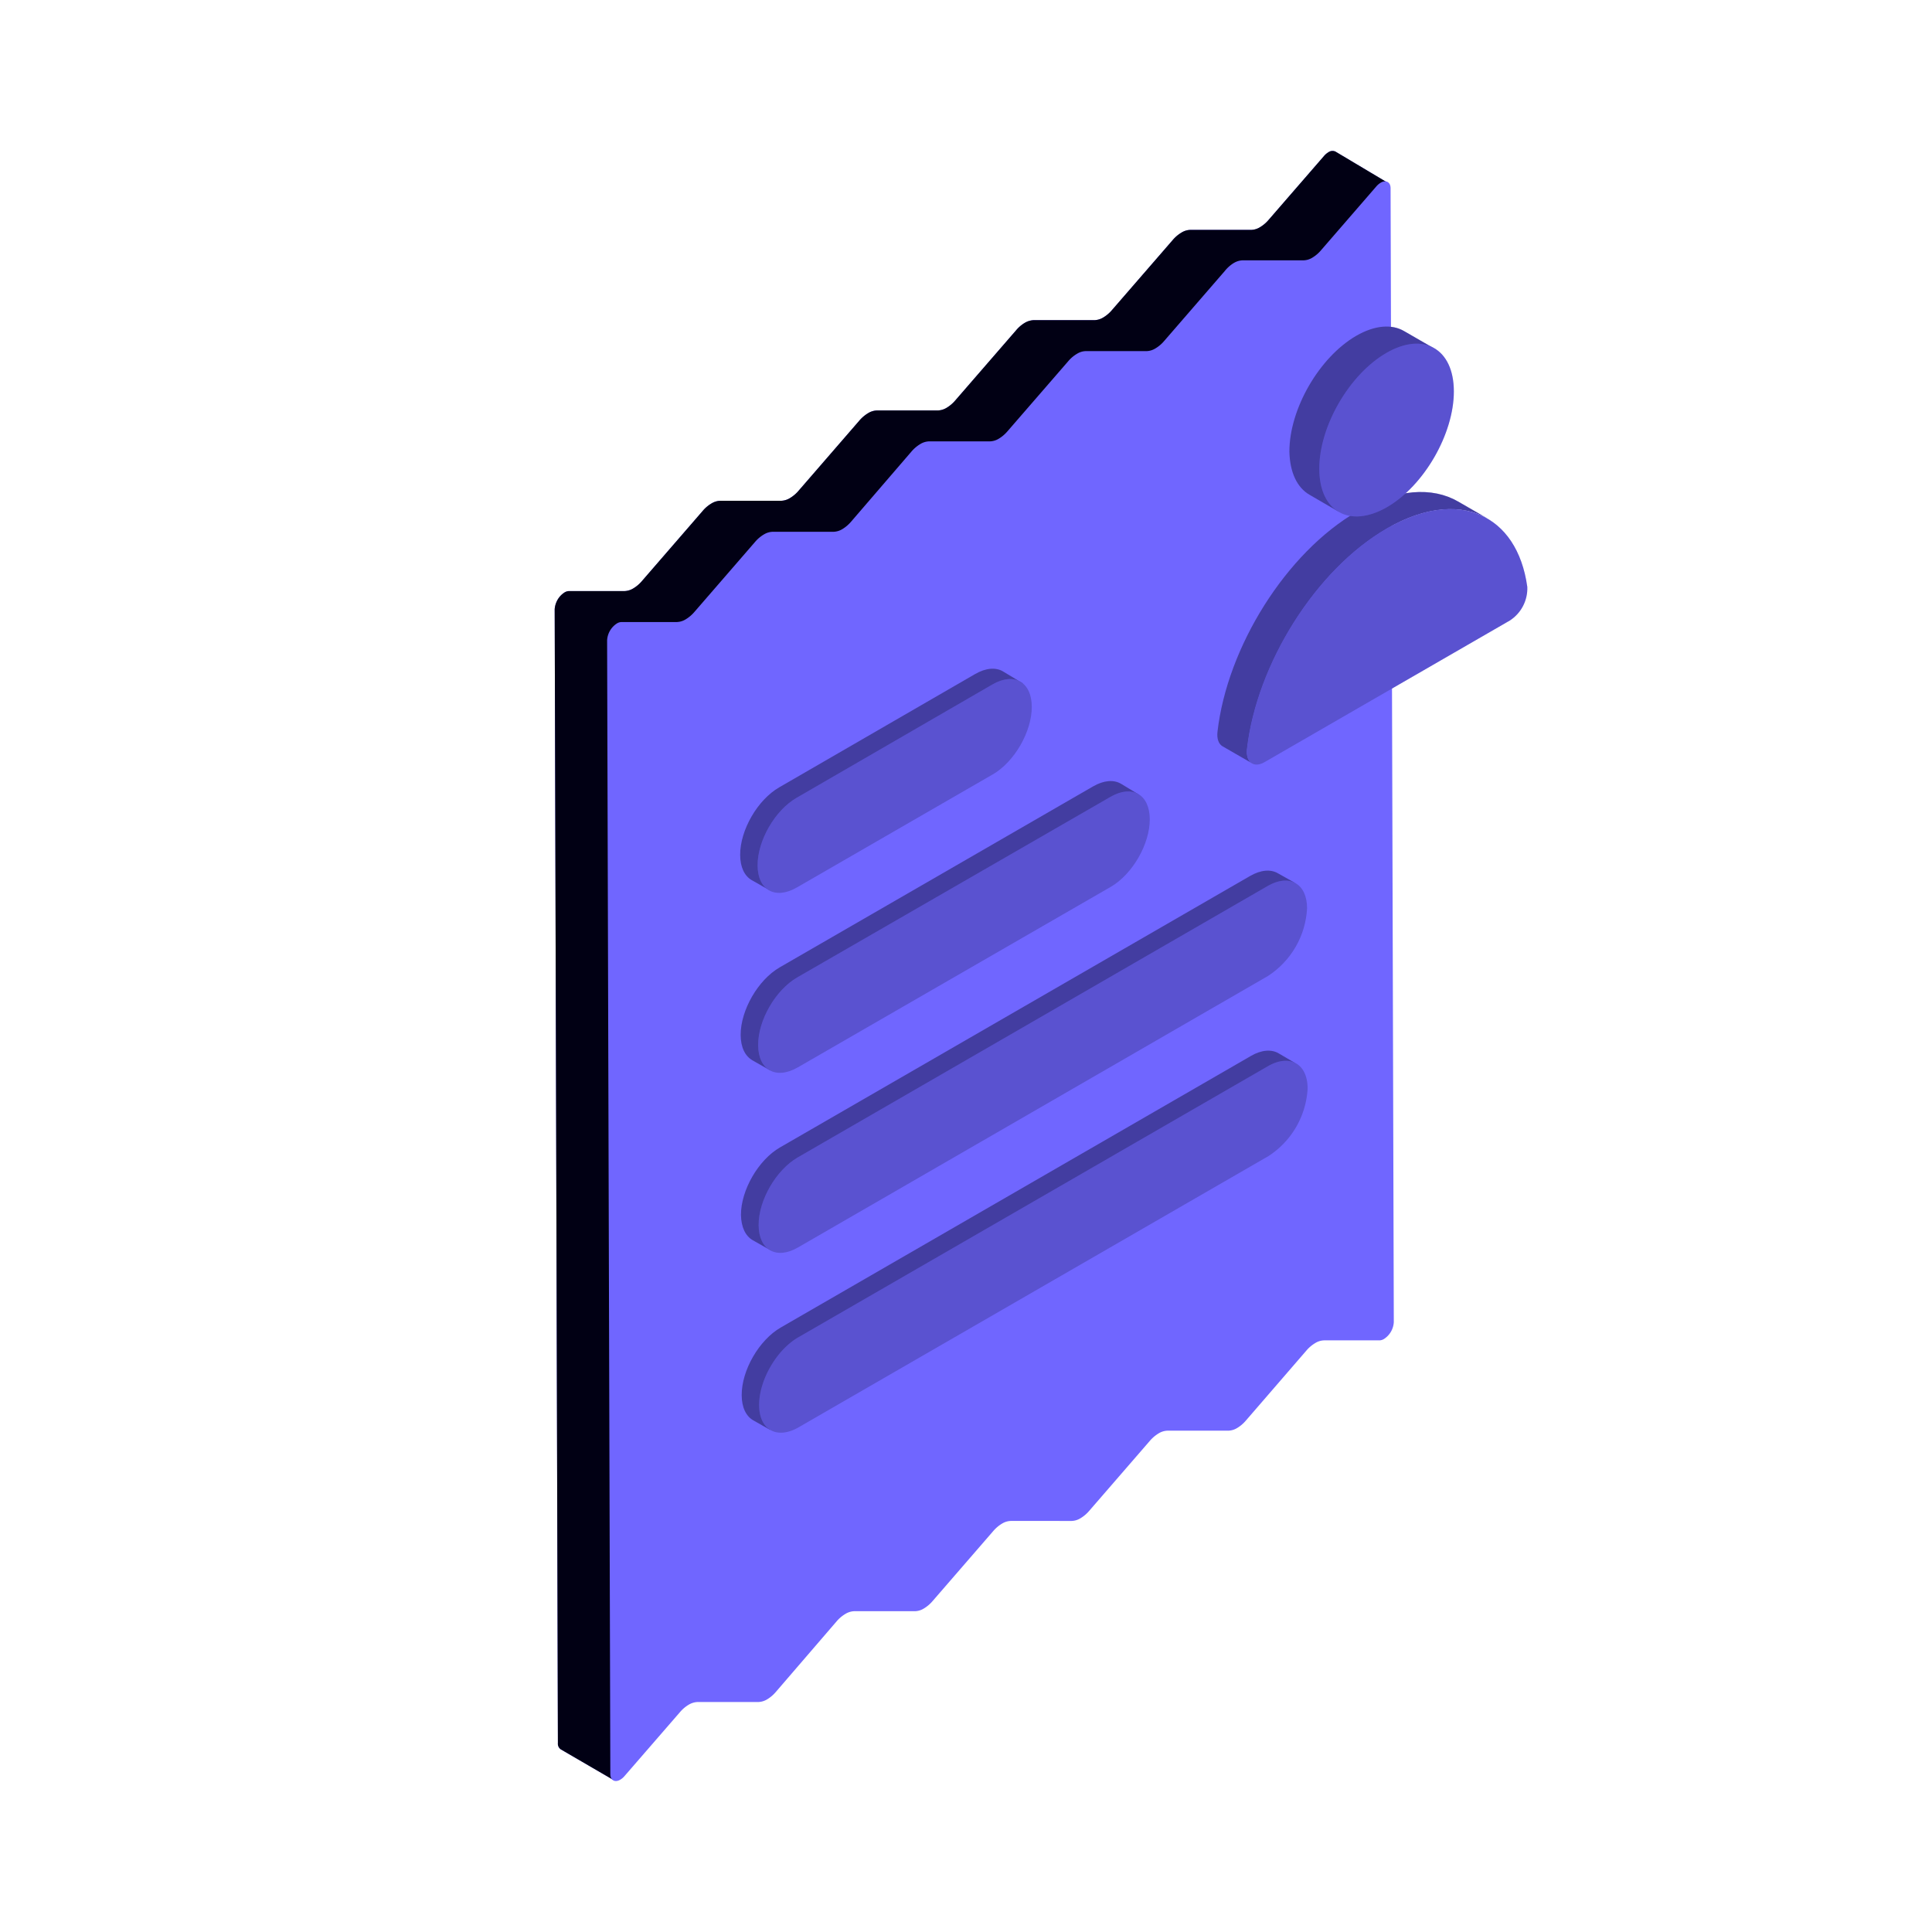 <svg xmlns="http://www.w3.org/2000/svg" xmlns:xlink="http://www.w3.org/1999/xlink" width="512" height="512" fill="none" xmlns:v="https://vecta.io/nano"><use xlink:href="#B" fill="#7066ff"/><use xlink:href="#B" opacity=".3" fill="#010014"/><g fill="#7066ff"><path d="M326.98 69.7c.7-.436 1.5-.68 2.323-.709h16.138c.822-.023 1.623-.263 2.323-.695.88-.526 1.664-1.196 2.322-1.981L364.74 49.403a4.817 4.817 0 0 1 1.155-.984c1.312-.787 2.624-.249 2.624 1.483l.853 300.467a5.693 5.693 0 0 1-.769 2.562c-.456.78-1.093 1.44-1.855 1.926a2.417 2.417 0 0 1-1.168.354h-14.695c-.823.03-1.624.273-2.323.71a9.322 9.322 0 0 0-2.335 1.968l-16.06 18.58a9.29 9.29 0 0 1-2.31 1.968c-.704.434-1.51.678-2.335.708h-16.14a4.742 4.742 0 0 0-2.322.709c-.874.528-1.658 1.192-2.323 1.968l-16.086 18.566c-.66.78-1.445 1.444-2.322 1.968-.7.436-1.5.68-2.323.71H267.87a4.734 4.734 0 0 0-2.323.708c-.876.525-1.66 1.2-2.322 1.968l-16.086 18.567c-.66.778-1.446 1.443-2.323 1.968-.698.435-1.5.68-2.322.708h-16.152c-.818.043-1.612.29-2.31.722-.877.524-1.66 1.19-2.322 1.968l-16.1 18.7a9.226 9.226 0 0 1-2.309 1.968 4.766 4.766 0 0 1-2.322.709h-16.152c-.822.044-1.62.292-2.323.722-.872.524-1.652 1.19-2.31 1.968l-14.67 16.913c-.323.394-.714.727-1.155.984-1.312.787-2.624.25-2.624-1.483l-.853-300.468c.05-.903.313-1.78.77-2.56s1.093-1.44 1.856-1.926c.35-.213.746-.334 1.154-.355h14.71c.822-.03 1.623-.274 2.322-.708.877-.524 1.66-1.19 2.322-1.968l16.087-18.566c.66-.78 1.445-1.444 2.322-1.968a4.742 4.742 0 0 1 2.322-.709h16.14c.827-.03 1.63-.274 2.336-.708.872-.525 1.652-1.2 2.31-1.968l16.02-18.606c.665-.776 1.45-1.44 2.323-1.968.7-.432 1.5-.676 2.322-.71h16.152c.823-.03 1.623-.274 2.322-.708a9.29 9.29 0 0 0 2.31-1.968l16.1-18.566c.658-.782 1.443-1.447 2.322-1.968.695-.433 1.49-.678 2.3-.709h16.15a4.738 4.738 0 0 0 2.323-.709 9.037 9.037 0 0 0 2.322-1.968l16.086-18.566c.665-.835 1.47-1.549 2.375-2.112z"/><use xlink:href="#C"/><use xlink:href="#D"/><use xlink:href="#E"/><use xlink:href="#F"/></g><g opacity=".4" fill="#010014"><use xlink:href="#C"/><use xlink:href="#D"/><use xlink:href="#E"/><use xlink:href="#F"/></g><g fill="#7066ff"><use xlink:href="#G"/><use xlink:href="#H"/><use xlink:href="#I"/><use xlink:href="#J"/></g><g opacity=".2" fill="#010014"><use xlink:href="#G"/><use xlink:href="#H"/><use xlink:href="#I"/><use xlink:href="#J"/></g><g fill="#7066ff"><use xlink:href="#K"/><use xlink:href="#L"/></g><g opacity=".4" fill="#010014"><use xlink:href="#K"/><use xlink:href="#L"/></g><g fill="#7066ff"><use xlink:href="#M"/><use xlink:href="#N"/></g><g opacity=".2" fill="#010014"><use xlink:href="#M"/><use xlink:href="#N"/></g><defs ><path id="B" d="M353.9 40.166a1.876 1.876 0 0 0-.956-.157c-.327.032-.64.15-.907.341a4.796 4.796 0 0 0-1.155.984l-14.656 16.9c-.658.785-1.443 1.455-2.322 1.981a4.701 4.701 0 0 1-2.323.709H315.42a4.698 4.698 0 0 0-2.309.709 9.319 9.319 0 0 0-2.322 1.968l-16.1 18.566c-.656.778-1.436 1.443-2.31 1.968-.7.434-1.5.678-2.322.709h-16.152a5.075 5.075 0 0 0-2.322.709 9.083 9.083 0 0 0-2.31 1.981l-16.1 18.567c-.656.778-1.437 1.443-2.31 1.968a4.782 4.782 0 0 1-2.336.708H232.39c-.823.03-1.623.275-2.323.71a9.564 9.564 0 0 0-2.322 1.968l-16.086 18.566c-.66.785-1.444 1.455-2.323 1.98-.698.436-1.5.68-2.322.71h-16.14c-.823.028-1.624.273-2.322.708-.88.52-1.665 1.186-2.323 1.968l-16.086 18.566c-.658.786-1.443 1.455-2.322 1.982a4.734 4.734 0 0 1-2.323.708h-14.708a2.414 2.414 0 0 0-1.168.354c-.757.488-1.4 1.147-1.845 1.925s-.723 1.65-.78 2.55l.853 300.467c-.032.32.022.64.156.93s.342.54.605.724l13.87 8.07c6.822-20.32 4.7-263.987 5.34-301.762 76.927-3.937 162.213-68.23 198.95-116.776.328-.03.635-4.87.932-4.728L353.9 40.166z"/><path id="C" d="M203.8 235.85l-4.62-2.624c-1.863-1.09-3.017-3.385-3.03-6.666-.027-6.573 4.618-14.603 10.34-17.9l51.906-30.02c2.886-1.666 5.497-1.824 7.387-.722l5.21 3.14c1.312 3.28-2.624 11.152-2.624 11.152L203.8 235.85z"/><path id="D" d="M199.312 280.948l4.62 2.624c16.016-10.584 48.986-30.855 71.862-44.92l22.097-13.65s2.06-15.522 3.936-14.432l-4.777-2.878c-1.89-1.102-4.5-.945-7.387.72l-83.028 47.944c-5.734 3.307-10.366 11.336-10.353 17.9.013 3.28 1.168 5.576 3.03 6.68z"/><path id="E" d="M204.076 331.266l-4.632-2.624c-1.863-1.09-3.018-3.385-3.083-6.666-.014-6.573 4.618-14.603 10.352-17.9L331.27 232.15c2.887-1.666 5.498-1.824 7.387-.722l4.652 2.614c-1.88-1.017-3.433 9.987-3.433 9.987-4.947 2.75-28.112 17.893-54.095 34.878l-.005.003-.003.002-81.696 52.353z"/><path id="F" d="M331.452 279.858c2.887-1.666 5.498-1.824 7.387-.72l4.58 2.69c-.857-.5-.936 1.19-1.037 3.342-.12 2.588-.274 5.843-1.85 6.753-19.222 11.26-123.336 77.413-123.336 77.413s-14.852 8.576-12.99 9.665l-4.632-2.624c-1.85-1.09-3.017-3.385-3.017-6.665-.027-6.587 4.618-14.604 10.34-17.9l124.556-71.942z"/><path id="G" d="M263.08 205.227l-51.893 29.955c-5.733 3.32-10.404.72-10.418-5.865s4.62-14.604 10.353-17.9l51.893-30.034c5.734-3.32 10.405-.656 10.418 5.93s-4.606 14.603-10.353 17.923z"/><path id="H" d="M211.384 282.89l82.977-47.865c5.734-3.32 10.365-11.323 10.34-17.923s-4.67-9.25-10.405-5.93l-83.042 47.865c-5.734 3.32-10.365 11.337-10.34 17.923s4.67 9.237 10.47 5.93z"/><path id="I" d="M336.033 258.64l-124.57 71.955c-5.734 3.32-10.392.656-10.418-5.93s4.62-14.604 10.34-17.923l124.583-71.955c5.734-3.32 10.418-.63 10.418 5.93-.19 3.593-1.225 7.1-3.024 10.205s-4.31 5.76-7.33 7.718z"/><path id="J" d="M211.53 354.424l124.504-71.876c5.786-3.32 10.497-.656 10.497 5.93a22.821 22.821 0 0 1-3.043 10.194 22.805 22.805 0 0 1-7.336 7.703l-124.556 71.903c-5.734 3.254-10.405.656-10.418-5.93s4.618-14.603 10.352-17.923z"/><path id="K" d="M354.782 135.623l-7.768-4.517c-3.2-1.85-5.183-5.8-5.313-11.4-.026-11.297 7.912-25.048 17.74-30.729 4.946-2.847 9.433-3.123 12.66-1.233l7.778 4.485c-5.14-2.919-7.38 15.272-7.38 15.272s-20.897 26.263-17.718 28.123z"/><path id="L" d="M359.702 135.528c10.43-6.035 19.88-6.56 26.702-2.624l7.872 4.54c-6.823-3.936-16.27-3.398-26.7 2.624-18.894 10.917-34.43 35.965-37.054 58.362-.25 1.915.302 3.28 1.312 3.87l-7.873-4.54c-.984-.577-1.535-1.955-1.312-3.858 2.572-22.397 18.16-47.458 37.054-58.375z"/><path id="M" d="M385.288 103.684c.027 11.297-7.91 25.048-17.74 30.73-9.893 5.668-17.897 1.18-17.923-10.142s7.977-25.088 17.805-30.756 17.83-1.129 17.857 10.169z"/><path id="N" d="M367.5 140.055c18.88-10.904 34.56-3.897 37.25 15.47.072 1.763-.32 3.514-1.135 5.08s-2.025 2.89-3.5 3.843L335.14 201.96c-2.886 1.706-5.092-.013-4.684-3.543 2.57-22.397 18.172-47.458 37.053-58.36z"/></defs></svg>